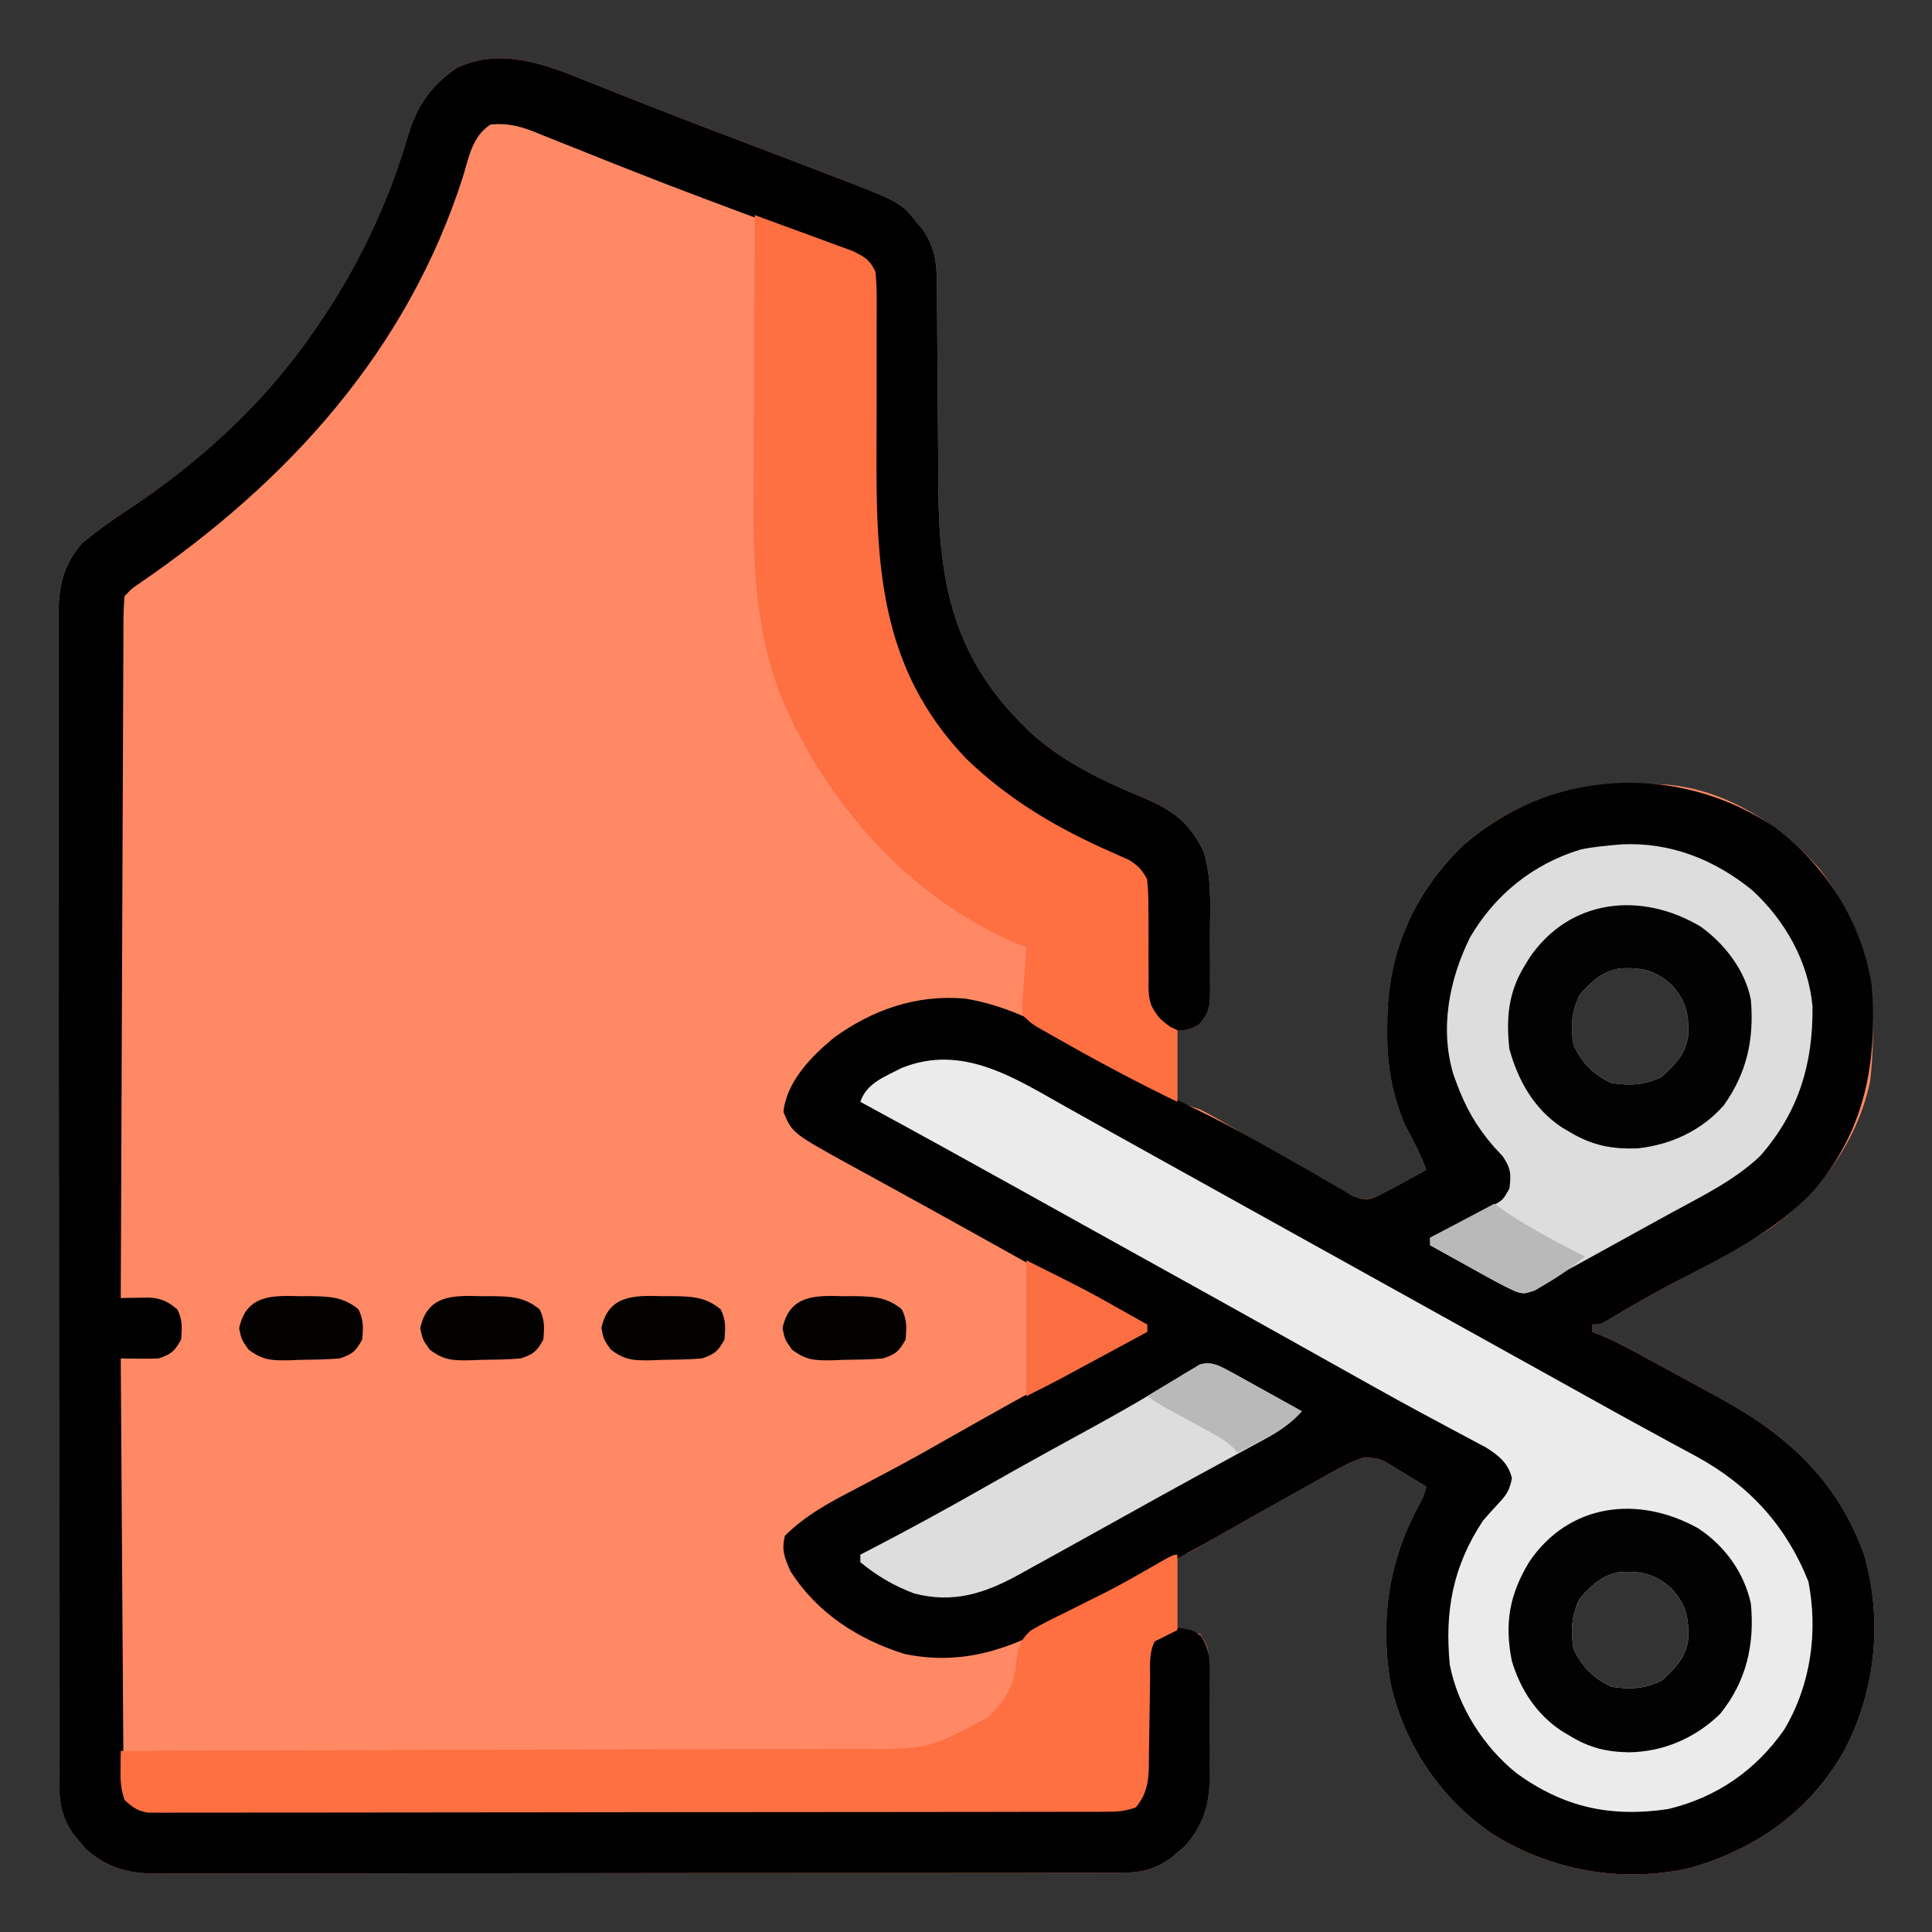 <?xml version="1.0" encoding="UTF-8"?>
<svg version="1.1" xmlns="http://www.w3.org/2000/svg" width="512" height="512">
<rect width="100%" height="100%" fill="#333333" stroke="none"/>
<path d="M0 0 C1.563 0.618 3.126 1.234 4.691 1.847 C8.148 3.205 11.6 4.575 15.05 5.951 C21.511 8.515 28.006 10.987 34.504 13.457 C36.855 14.352 39.205 15.248 41.556 16.144 C45.039 17.471 48.523 18.797 52.007 20.122 C55.282 21.369 58.553 22.623 61.824 23.879 C62.793 24.246 63.761 24.613 64.759 24.992 C82.503 31.828 82.503 31.828 86.875 37.25 C87.679 38.209 87.679 38.209 88.5 39.188 C91.625 43.875 92.13 47.859 92.162 53.448 C92.169 54.155 92.176 54.862 92.183 55.59 C92.196 57.119 92.205 58.649 92.211 60.179 C92.219 62.616 92.239 65.053 92.263 67.49 C92.311 72.681 92.344 77.872 92.375 83.062 C92.411 89.046 92.453 95.03 92.511 101.013 C92.531 103.386 92.539 105.758 92.547 108.131 C92.713 132.119 96.535 151.59 113.875 169.25 C114.54 169.94 115.205 170.629 115.891 171.34 C124.509 179.646 135.534 184.974 146.5 189.5 C154.399 192.8 158.975 195.999 162.803 203.844 C164.947 210.658 164.609 217.789 164.527 224.875 C164.5 227.64 164.527 230.402 164.559 233.168 C164.555 234.932 164.549 236.697 164.539 238.461 C164.549 239.284 164.559 240.107 164.57 240.955 C164.485 245.084 164.415 246.666 161.521 249.799 C158.875 251.25 158.875 251.25 155.875 251.25 C155.875 257.52 155.875 263.79 155.875 270.25 C157.855 270.91 159.835 271.57 161.875 272.25 C163.538 273.087 165.177 273.972 166.789 274.902 C168.164 275.689 168.164 275.689 169.567 276.492 C170.535 277.051 171.503 277.611 172.5 278.188 C174.55 279.356 176.601 280.524 178.652 281.691 C181.716 283.442 184.778 285.194 187.836 286.953 C190.572 288.521 193.316 290.075 196.062 291.625 C196.893 292.107 197.723 292.589 198.579 293.086 C199.351 293.519 200.123 293.952 200.918 294.398 C201.589 294.782 202.259 295.165 202.95 295.56 C205.372 296.428 206.484 296.127 208.875 295.25 C211.158 294.1 213.392 292.926 215.625 291.688 C216.227 291.358 216.829 291.029 217.449 290.689 C218.927 289.88 220.401 289.066 221.875 288.25 C220.278 284.086 218.321 280.248 216.191 276.336 C212.606 267.93 211.365 259.906 211.5 250.812 C211.517 249.297 211.517 249.297 211.535 247.75 C211.92 230.192 218.602 215.238 231.02 202.84 C246.666 188.649 263.996 185.391 284.358 186.111 C300.639 187.011 315.161 196.437 325.875 208.25 C339.05 225.404 341.807 243.765 339.48 264.82 C336.032 281.149 325.39 295.513 311.688 304.688 C303.217 309.944 294.305 314.513 285.516 319.207 C280.201 322.053 275.001 325.039 269.852 328.176 C267.875 329.25 267.875 329.25 265.875 329.25 C265.875 329.91 265.875 330.57 265.875 331.25 C266.585 331.52 267.295 331.79 268.026 332.068 C270.944 333.278 273.671 334.663 276.453 336.156 C277.524 336.73 278.594 337.304 279.697 337.895 C285.432 340.998 291.157 344.116 296.875 347.25 C297.761 347.731 298.647 348.213 299.56 348.708 C317.467 358.491 330.759 370.474 337.875 390.25 C342.931 407.666 340.919 426.85 332.333 442.67 C323.179 458.471 309.288 468.185 291.875 473.25 C273.807 477.363 255.313 474.092 239.691 464.459 C225.674 455.126 215.721 440.258 212.27 423.766 C209.663 407.151 211.908 392.027 219.824 377.273 C220.998 375.143 220.998 375.143 221.875 372.25 C219.655 370.877 217.427 369.527 215.188 368.188 C214.562 367.798 213.936 367.408 213.291 367.006 C209.661 364.811 209.661 364.811 205.545 364.442 C202.284 365.429 199.58 366.868 196.605 368.531 C196.011 368.861 195.417 369.191 194.805 369.531 C192.887 370.598 190.975 371.674 189.062 372.75 C187.75 373.482 186.437 374.213 185.124 374.943 C179.561 378.042 174.013 381.166 168.477 384.312 C167.361 384.946 167.361 384.946 166.222 385.592 C164.901 386.344 163.583 387.1 162.268 387.861 C158.092 390.25 158.092 390.25 155.875 390.25 C155.875 396.85 155.875 403.45 155.875 410.25 C157.855 410.58 159.835 410.91 161.875 411.25 C163.914 414.309 164.13 414.96 164.166 418.411 C164.178 419.246 164.191 420.081 164.204 420.941 C164.208 422.291 164.208 422.291 164.211 423.668 C164.218 424.599 164.224 425.53 164.231 426.49 C164.241 428.463 164.246 430.436 164.246 432.408 C164.25 435.409 164.286 438.408 164.324 441.408 C164.33 443.328 164.334 445.248 164.336 447.168 C164.35 448.058 164.365 448.948 164.379 449.865 C164.329 456.901 162.581 462.162 157.91 467.492 C157.259 468.031 156.608 468.57 155.938 469.125 C155.289 469.679 154.641 470.234 153.973 470.805 C150.156 473.435 146.68 474.499 142.065 474.507 C141.12 474.514 140.174 474.52 139.2 474.527 C138.17 474.524 137.139 474.521 136.077 474.517 C134.426 474.524 134.426 474.524 132.74 474.531 C129.043 474.544 125.346 474.542 121.649 474.541 C119.001 474.547 116.354 474.553 113.706 474.561 C107.255 474.577 100.805 474.583 94.355 474.584 C89.111 474.585 83.867 474.589 78.623 474.596 C63.752 474.613 48.881 474.622 34.01 474.621 C32.807 474.621 32.807 474.621 31.581 474.621 C30.778 474.621 29.976 474.62 29.149 474.62 C16.144 474.62 3.139 474.639 -9.866 474.667 C-23.223 474.696 -36.58 474.709 -49.937 474.708 C-57.434 474.707 -64.932 474.713 -72.429 474.734 C-78.813 474.752 -85.197 474.757 -91.58 474.743 C-94.836 474.737 -98.092 474.739 -101.347 474.754 C-104.881 474.769 -108.413 474.76 -111.946 474.744 C-112.97 474.755 -113.994 474.765 -115.049 474.776 C-122.405 474.705 -127.78 473.181 -133.367 468.285 C-133.906 467.634 -134.445 466.983 -135 466.312 C-135.554 465.664 -136.109 465.016 -136.68 464.348 C-139.536 460.203 -140.375 456.576 -140.382 451.581 C-140.389 450.444 -140.395 449.307 -140.402 448.136 C-140.399 446.891 -140.396 445.647 -140.392 444.364 C-140.396 443.025 -140.401 441.686 -140.406 440.347 C-140.418 436.668 -140.418 432.989 -140.416 429.31 C-140.415 425.342 -140.426 421.374 -140.436 417.406 C-140.452 409.632 -140.458 401.859 -140.459 394.085 C-140.46 387.766 -140.464 381.447 -140.471 375.128 C-140.488 357.213 -140.497 339.299 -140.496 321.384 C-140.496 320.418 -140.496 319.452 -140.496 318.457 C-140.496 317.49 -140.495 316.523 -140.495 315.527 C-140.495 299.854 -140.514 284.182 -140.542 268.51 C-140.571 252.418 -140.584 236.327 -140.583 220.235 C-140.582 211.201 -140.588 202.166 -140.609 193.132 C-140.627 185.44 -140.632 177.747 -140.618 170.055 C-140.611 166.131 -140.611 162.207 -140.629 158.283 C-140.644 154.689 -140.642 151.095 -140.624 147.5 C-140.62 145.589 -140.635 143.677 -140.651 141.766 C-140.587 133.872 -139.643 128.407 -134.406 122.219 C-130.577 119.061 -126.652 116.224 -122.5 113.5 C-103.445 100.963 -86.082 85.114 -73.125 66.25 C-72.747 65.706 -72.37 65.162 -71.98 64.602 C-61.374 49.206 -53.249 32.132 -48 14.188 C-45.641 6.312 -41.9 0.926 -35.125 -3.75 C-23.283 -9.346 -11.254 -4.598 0 0 Z M262.5 241.875 C260.296 246.453 260.078 250.256 260.875 255.25 C263.205 260.089 266.036 262.92 270.875 265.25 C275.869 266.047 279.672 265.829 284.25 263.625 C287.834 260.382 290.47 257.785 291.258 252.852 C291.514 247.168 290.811 243.601 286.875 239.25 C282.524 235.314 278.957 234.611 273.273 234.867 C268.34 235.655 265.743 238.291 262.5 241.875 Z M262.5 401.875 C260.296 406.453 260.078 410.256 260.875 415.25 C263.205 420.089 266.036 422.92 270.875 425.25 C275.869 426.047 279.672 425.829 284.25 423.625 C287.834 420.382 290.47 417.785 291.258 412.852 C291.514 407.168 290.811 403.601 286.875 399.25 C282.524 395.314 278.957 394.611 273.273 394.867 C268.34 395.655 265.743 398.291 262.5 401.875 Z " fill="#FE8964" transform="translate(156.125,21.75)"/>
<path d="M0 0 C13.644 10.043 23.361 25.17 26 42 C27.59 62.113 24.396 80.068 11.224 95.863 C0.54 107.839 -14.425 114.516 -28.359 121.957 C-33.674 124.803 -38.874 127.789 -44.023 130.926 C-46 132 -46 132 -48 132 C-48 132.66 -48 133.32 -48 134 C-47.29 134.27 -46.58 134.54 -45.849 134.818 C-42.931 136.028 -40.204 137.413 -37.422 138.906 C-36.351 139.48 -35.281 140.054 -34.178 140.645 C-28.443 143.748 -22.718 146.866 -17 150 C-16.114 150.481 -15.228 150.963 -14.315 151.458 C3.592 161.241 16.884 173.224 24 193 C29.056 210.416 27.044 229.6 18.458 245.42 C9.304 261.221 -4.587 270.935 -22 276 C-40.068 280.113 -58.562 276.842 -74.184 267.209 C-88.201 257.876 -98.154 243.008 -101.605 226.516 C-104.212 209.901 -101.967 194.777 -94.051 180.023 C-92.877 177.893 -92.877 177.893 -92 175 C-94.22 173.627 -96.448 172.277 -98.688 170.938 C-99.313 170.548 -99.939 170.158 -100.584 169.756 C-104.214 167.561 -104.214 167.561 -108.33 167.192 C-111.591 168.179 -114.295 169.618 -117.27 171.281 C-117.863 171.611 -118.456 171.94 -119.068 172.28 C-120.986 173.347 -122.899 174.423 -124.812 175.5 C-126.135 176.238 -127.458 176.975 -128.782 177.711 C-134.849 181.091 -140.897 184.504 -146.936 187.934 C-147.555 188.286 -148.175 188.638 -148.812 189 C-149.428 189.35 -150.043 189.699 -150.677 190.06 C-155.486 192.768 -160.398 195.208 -165.357 197.622 C-173.097 201.447 -180.567 205.767 -188.045 210.077 C-201.577 217.79 -214.535 222.585 -230.297 219.316 C-242.595 215.477 -253.587 208.375 -260.562 197.312 C-262.14 193.678 -262.907 191.875 -262 188 C-256.391 182.43 -249.972 179.057 -243 175.438 C-240.651 174.196 -238.304 172.953 -235.957 171.707 C-235.367 171.395 -234.777 171.083 -234.169 170.761 C-228.617 167.816 -223.146 164.739 -217.688 161.625 C-207.485 155.816 -197.218 150.129 -186.932 144.467 C-186.344 144.144 -185.756 143.82 -185.151 143.486 C-183.462 142.558 -181.773 141.63 -180.083 140.703 C-178.123 139.62 -176.169 138.528 -174.222 137.422 C-173.414 136.963 -172.606 136.504 -171.773 136.031 C-170.74 135.437 -170.74 135.437 -169.685 134.83 C-168 134 -168 134 -166 134 C-166 133.34 -166 132.68 -166 132 C-167.314 131.596 -167.314 131.596 -168.654 131.184 C-171.856 130.051 -174.588 128.715 -177.543 127.051 C-178.603 126.458 -179.662 125.865 -180.754 125.254 C-181.887 124.613 -183.02 123.973 -184.188 123.312 C-185.39 122.637 -186.593 121.963 -187.797 121.289 C-190.295 119.89 -192.791 118.488 -195.287 117.084 C-199.907 114.488 -204.541 111.915 -209.176 109.344 C-211.394 108.114 -213.611 106.881 -215.828 105.648 C-221.061 102.736 -226.297 99.833 -231.549 96.957 C-234.006 95.611 -236.461 94.261 -238.916 92.91 C-240.631 91.968 -242.351 91.033 -244.07 90.098 C-260.046 81.298 -260.046 81.298 -262.375 75.688 C-261.557 67.646 -255.047 61.001 -249 56 C-238.644 48.507 -227.121 44.533 -214.24 45.63 C-204.405 47.256 -195.781 51.319 -187.188 56.188 C-186.149 56.763 -185.11 57.338 -184.039 57.93 C-181.018 59.607 -178.007 61.299 -175 63 C-174.211 63.446 -173.421 63.893 -172.608 64.353 C-167.087 67.478 -167.087 67.478 -164.579 68.906 C-160.268 71.342 -155.887 73.578 -151.438 75.75 C-142.594 80.071 -134.085 84.967 -125.543 89.852 C-124.635 90.366 -123.726 90.881 -122.791 91.411 C-120.85 92.516 -118.919 93.636 -116.995 94.769 C-116.023 95.327 -115.052 95.886 -114.051 96.461 C-113.177 96.972 -112.304 97.483 -111.404 98.009 C-108.65 99.144 -107.717 99.095 -105 98 C-102.717 96.85 -100.483 95.676 -98.25 94.438 C-97.648 94.108 -97.046 93.779 -96.426 93.439 C-94.948 92.63 -93.474 91.816 -92 91 C-93.597 86.836 -95.554 82.998 -97.684 79.086 C-101.269 70.68 -102.51 62.656 -102.375 53.562 C-102.358 52.047 -102.358 52.047 -102.34 50.5 C-101.955 32.942 -95.273 17.988 -82.855 5.59 C-59.836 -15.288 -25.598 -17.045 0 0 Z M-51.375 44.625 C-53.579 49.203 -53.797 53.006 -53 58 C-50.67 62.839 -47.839 65.67 -43 68 C-38.006 68.797 -34.203 68.579 -29.625 66.375 C-26.041 63.132 -23.405 60.535 -22.617 55.602 C-22.361 49.918 -23.064 46.351 -27 42 C-31.351 38.064 -34.918 37.361 -40.602 37.617 C-45.535 38.405 -48.132 41.041 -51.375 44.625 Z M-51.375 204.625 C-53.579 209.203 -53.797 213.006 -53 218 C-50.67 222.839 -47.839 225.67 -43 228 C-38.006 228.797 -34.203 228.579 -29.625 226.375 C-26.041 223.132 -23.405 220.535 -22.617 215.602 C-22.361 209.918 -23.064 206.351 -27 202 C-31.351 198.064 -34.918 197.361 -40.602 197.617 C-45.535 198.405 -48.132 201.041 -51.375 204.625 Z " fill="#020101" transform="translate(470,219)"/>
<path d="M0 0 C1.563 0.618 3.126 1.234 4.691 1.847 C8.148 3.205 11.6 4.575 15.05 5.951 C21.511 8.515 28.006 10.987 34.504 13.457 C36.855 14.352 39.205 15.248 41.556 16.144 C45.039 17.471 48.523 18.797 52.007 20.122 C55.282 21.369 58.553 22.623 61.824 23.879 C62.793 24.246 63.761 24.613 64.759 24.992 C82.503 31.828 82.503 31.828 86.875 37.25 C87.679 38.209 87.679 38.209 88.5 39.188 C91.625 43.875 92.13 47.859 92.162 53.448 C92.169 54.155 92.176 54.862 92.183 55.59 C92.196 57.119 92.205 58.649 92.211 60.179 C92.219 62.616 92.239 65.053 92.263 67.49 C92.311 72.681 92.344 77.872 92.375 83.062 C92.411 89.046 92.453 95.03 92.511 101.013 C92.531 103.386 92.539 105.758 92.547 108.131 C92.713 132.119 96.535 151.59 113.875 169.25 C114.54 169.94 115.205 170.629 115.891 171.34 C124.509 179.646 135.534 184.974 146.5 189.5 C154.399 192.8 158.975 195.999 162.803 203.844 C164.947 210.658 164.609 217.789 164.527 224.875 C164.5 227.64 164.527 230.402 164.559 233.168 C164.555 234.932 164.549 236.697 164.539 238.461 C164.549 239.284 164.559 240.107 164.57 240.955 C164.486 245.058 164.408 246.665 161.556 249.795 C158.875 251.25 158.875 251.25 155.312 251.312 C151.13 250.02 150.165 248.935 147.875 245.25 C147.512 242.519 147.363 240.185 147.406 237.465 C147.399 236.727 147.392 235.989 147.385 235.228 C147.363 232.881 147.366 230.535 147.375 228.188 C147.387 225.092 147.373 221.998 147.344 218.902 C147.355 218.195 147.366 217.488 147.378 216.759 C147.344 213.455 147.129 211.589 145.126 208.911 C142.918 207.281 140.897 206.115 138.383 205.023 C137.52 204.637 136.657 204.25 135.767 203.852 C134.854 203.447 133.941 203.042 133 202.625 C123.804 198.385 115.687 193.688 107.875 187.25 C107.073 186.591 107.073 186.591 106.255 185.918 C89.696 172.051 78.112 152.542 75.597 130.854 C75.251 125.937 75.236 121.025 75.283 116.098 C75.309 113.398 75.304 110.7 75.292 108 C75.271 102.291 75.29 96.583 75.312 90.875 C75.334 84.203 75.338 77.532 75.312 70.86 C75.309 68.205 75.33 65.551 75.352 62.896 C75.35 61.277 75.346 59.657 75.342 58.038 C75.354 57.304 75.367 56.571 75.381 55.815 C75.348 52.482 75.13 50.594 73.12 47.885 C70.915 46.279 69.032 45.252 66.482 44.306 C65.612 43.977 64.742 43.648 63.846 43.309 C62.903 42.964 61.96 42.62 60.988 42.266 C59.994 41.892 59 41.519 57.976 41.135 C54.717 39.913 51.452 38.707 48.188 37.5 C43.645 35.805 39.106 34.104 34.566 32.402 C33.42 31.974 32.274 31.546 31.093 31.104 C23.583 28.291 16.106 25.401 8.652 22.441 C7.707 22.067 6.762 21.693 5.789 21.307 C2.189 19.88 -1.41 18.451 -5.002 17.004 C-7.44 16.021 -9.884 15.051 -12.328 14.082 C-13.035 13.792 -13.742 13.503 -14.471 13.204 C-18.499 11.621 -21.798 10.818 -26.125 11.25 C-30.914 14.334 -31.823 19.708 -33.375 24.875 C-48.109 71.089 -79.627 105.778 -119.164 132.84 C-121.223 134.241 -121.223 134.241 -123.125 136.25 C-123.33 138.72 -123.41 141.08 -123.403 143.552 C-123.409 144.313 -123.415 145.074 -123.421 145.859 C-123.438 148.423 -123.441 150.987 -123.444 153.551 C-123.453 155.384 -123.463 157.217 -123.474 159.05 C-123.502 164.037 -123.517 169.024 -123.53 174.012 C-123.545 179.219 -123.572 184.427 -123.598 189.635 C-123.645 199.502 -123.681 209.368 -123.714 219.235 C-123.753 230.466 -123.802 241.697 -123.852 252.928 C-123.956 276.035 -124.045 299.142 -124.125 322.25 C-123.439 322.234 -122.752 322.218 -122.045 322.202 C-121.145 322.189 -120.244 322.177 -119.316 322.164 C-118.424 322.148 -117.531 322.132 -116.612 322.116 C-113.419 322.288 -111.563 323.205 -109.125 325.25 C-107.72 328.059 -107.876 330.138 -108.125 333.25 C-109.905 336.386 -110.648 337.091 -114.125 338.25 C-115.853 338.318 -117.583 338.335 -119.312 338.312 C-120.214 338.303 -121.115 338.294 -122.043 338.285 C-123.074 338.268 -123.074 338.268 -124.125 338.25 C-124.041 353.045 -123.946 367.839 -123.837 382.634 C-123.787 389.503 -123.741 396.373 -123.703 403.242 C-123.667 409.869 -123.62 416.495 -123.567 423.122 C-123.548 425.653 -123.533 428.184 -123.522 430.715 C-123.505 434.254 -123.476 437.792 -123.444 441.331 C-123.442 442.383 -123.44 443.434 -123.437 444.518 C-123.426 445.482 -123.415 446.447 -123.403 447.441 C-123.398 448.278 -123.392 449.115 -123.387 449.977 C-123.097 452.496 -122.47 454.11 -121.125 456.25 C-118.785 457.42 -117.421 457.376 -114.814 457.379 C-113.903 457.382 -112.993 457.385 -112.054 457.388 C-111.047 457.387 -110.04 457.385 -109.003 457.384 C-107.938 457.386 -106.873 457.388 -105.776 457.391 C-102.185 457.397 -98.594 457.396 -95.002 457.395 C-92.437 457.398 -89.872 457.402 -87.307 457.405 C-81.048 457.413 -74.789 457.416 -68.53 457.417 C-63.444 457.418 -58.358 457.42 -53.271 457.423 C-38.86 457.432 -24.449 457.436 -10.038 457.435 C-8.872 457.435 -8.872 457.435 -7.683 457.435 C-6.904 457.435 -6.126 457.435 -5.324 457.435 C7.293 457.435 19.909 457.444 32.526 457.458 C45.471 457.473 58.417 457.48 71.362 457.479 C78.634 457.479 85.906 457.481 93.177 457.492 C100.014 457.502 106.851 457.502 113.688 457.495 C116.202 457.493 118.716 457.496 121.23 457.502 C124.653 457.51 128.076 457.505 131.499 457.497 C133.003 457.505 133.003 457.505 134.537 457.513 C135.911 457.506 135.911 457.506 137.312 457.499 C138.103 457.499 138.893 457.499 139.707 457.5 C142.201 457.212 143.78 456.631 145.875 455.25 C147.13 451.484 147.01 447.961 147.016 444.039 C147.034 442.385 147.054 440.732 147.074 439.078 C147.103 436.475 147.125 433.873 147.125 431.271 C147.129 428.755 147.163 426.242 147.203 423.727 C147.196 422.952 147.189 422.178 147.182 421.381 C147.272 417.375 147.714 415.458 150.194 412.255 C152.875 410.25 152.875 410.25 156.438 409.688 C159.875 410.25 159.875 410.25 162.057 411.69 C164.805 415.56 164.448 419.127 164.406 423.766 C164.41 424.695 164.414 425.625 164.418 426.583 C164.421 428.55 164.413 430.517 164.396 432.484 C164.375 435.476 164.396 438.465 164.422 441.457 C164.419 443.372 164.414 445.288 164.406 447.203 C164.414 448.09 164.422 448.977 164.431 449.89 C164.327 456.897 162.562 462.183 157.91 467.492 C157.259 468.031 156.608 468.57 155.938 469.125 C155.289 469.679 154.641 470.234 153.973 470.805 C150.156 473.435 146.68 474.499 142.065 474.507 C141.12 474.514 140.174 474.52 139.2 474.527 C138.17 474.524 137.139 474.521 136.077 474.517 C134.426 474.524 134.426 474.524 132.74 474.531 C129.043 474.544 125.346 474.542 121.649 474.541 C119.001 474.547 116.354 474.553 113.706 474.561 C107.255 474.577 100.805 474.583 94.355 474.584 C89.111 474.585 83.867 474.589 78.623 474.596 C63.752 474.613 48.881 474.622 34.01 474.621 C32.807 474.621 32.807 474.621 31.581 474.621 C30.778 474.621 29.976 474.62 29.149 474.62 C16.144 474.62 3.139 474.639 -9.866 474.667 C-23.223 474.696 -36.58 474.709 -49.937 474.708 C-57.434 474.707 -64.932 474.713 -72.429 474.734 C-78.813 474.752 -85.197 474.757 -91.58 474.743 C-94.836 474.737 -98.092 474.739 -101.347 474.754 C-104.881 474.769 -108.413 474.76 -111.946 474.744 C-112.97 474.755 -113.994 474.765 -115.049 474.776 C-122.405 474.705 -127.78 473.181 -133.367 468.285 C-133.906 467.634 -134.445 466.983 -135 466.312 C-135.554 465.664 -136.109 465.016 -136.68 464.348 C-139.536 460.203 -140.375 456.576 -140.382 451.581 C-140.389 450.444 -140.395 449.307 -140.402 448.136 C-140.399 446.891 -140.396 445.647 -140.392 444.364 C-140.396 443.025 -140.401 441.686 -140.406 440.347 C-140.418 436.668 -140.418 432.989 -140.416 429.31 C-140.415 425.342 -140.426 421.374 -140.436 417.406 C-140.452 409.632 -140.458 401.859 -140.459 394.085 C-140.46 387.766 -140.464 381.447 -140.471 375.128 C-140.488 357.213 -140.497 339.299 -140.496 321.384 C-140.496 320.418 -140.496 319.452 -140.496 318.457 C-140.496 317.49 -140.495 316.523 -140.495 315.527 C-140.495 299.854 -140.514 284.182 -140.542 268.51 C-140.571 252.418 -140.584 236.327 -140.583 220.235 C-140.582 211.201 -140.588 202.166 -140.609 193.132 C-140.627 185.44 -140.632 177.747 -140.618 170.055 C-140.611 166.131 -140.611 162.207 -140.629 158.283 C-140.644 154.689 -140.642 151.095 -140.624 147.5 C-140.62 145.589 -140.635 143.677 -140.651 141.766 C-140.587 133.872 -139.643 128.407 -134.406 122.219 C-130.577 119.061 -126.652 116.224 -122.5 113.5 C-103.445 100.963 -86.082 85.114 -73.125 66.25 C-72.747 65.706 -72.37 65.162 -71.98 64.602 C-61.374 49.206 -53.249 32.132 -48 14.188 C-45.641 6.312 -41.9 0.926 -35.125 -3.75 C-23.283 -9.346 -11.254 -4.598 0 0 Z " fill="#000000" transform="translate(156.125,21.75)"/>
<path d="M0 0 C1.27 0.709 2.541 1.417 3.812 2.125 C6.418 3.577 9.022 5.032 11.625 6.491 C16.321 9.122 21.029 11.732 25.736 14.342 C29.078 16.196 32.418 18.053 35.758 19.91 C42.483 23.651 49.21 27.388 55.938 31.125 C58.188 32.375 60.438 33.625 62.688 34.875 C63.801 35.494 64.915 36.112 66.062 36.75 C78.438 43.625 90.812 50.5 103.188 57.375 C104.301 57.994 105.415 58.613 106.563 59.25 C108.811 60.499 111.06 61.749 113.308 62.998 C120.094 66.768 126.88 70.536 133.668 74.302 C135.918 75.552 138.168 76.804 140.416 78.057 C146.04 81.192 151.676 84.301 157.34 87.363 C159.018 88.28 159.018 88.28 160.73 89.215 C162.829 90.36 164.933 91.496 167.043 92.619 C181.109 100.344 190.76 110.932 196.688 125.75 C199.288 139.186 197.301 153.199 190.277 164.996 C182.703 175.819 172.344 182.984 159.438 186.062 C144.229 188.285 131.917 185.626 119.438 176.625 C110.699 169.665 103.795 158.938 101.648 147.801 C100.262 133.499 102.484 121.684 110.438 109.625 C111.699 108.161 112.989 106.721 114.312 105.312 C116.676 102.75 117.382 101.888 118.125 98.375 C117.115 94.334 114.704 92.434 111.25 90.228 C110.07 89.601 110.07 89.601 108.867 88.961 C107.981 88.484 107.094 88.007 106.18 87.516 C105.234 87.016 104.288 86.515 103.312 86 C101.306 84.922 99.299 83.844 97.293 82.766 C96.297 82.233 95.301 81.7 94.275 81.15 C90.372 79.052 86.495 76.908 82.625 74.75 C81.911 74.352 81.196 73.955 80.46 73.545 C73.067 69.426 65.687 65.284 58.305 61.147 C47.168 54.908 36.007 48.71 24.845 42.516 C20.331 40.011 15.819 37.504 11.307 34.997 C9.063 33.75 6.818 32.503 4.574 31.257 C-1.115 28.097 -6.803 24.935 -12.488 21.77 C-26.475 13.985 -40.493 6.261 -54.562 -1.375 C-52.891 -6.391 -48.079 -8.019 -43.562 -10.375 C-27.504 -16.798 -13.774 -7.755 0 0 Z M136.062 130.25 C133.858 134.828 133.64 138.631 134.438 143.625 C136.767 148.464 139.599 151.295 144.438 153.625 C149.432 154.422 153.235 154.204 157.812 152 C161.397 148.757 164.033 146.16 164.82 141.227 C165.076 135.543 164.374 131.976 160.438 127.625 C156.087 123.689 152.52 122.986 146.836 123.242 C141.902 124.03 139.305 126.666 136.062 130.25 Z " fill="#EBEBEB" transform="translate(282.562,293.375)"/>
<path d="M0 0 C4.081 1.477 8.156 2.971 12.225 4.48 C13.61 4.991 14.996 5.497 16.384 5.999 C18.381 6.722 20.373 7.461 22.363 8.203 C23.563 8.643 24.762 9.083 25.997 9.536 C29.196 11.096 30.472 11.811 32 15 C32.273 17.661 32.377 20.083 32.337 22.74 C32.338 23.516 32.338 24.293 32.339 25.093 C32.339 26.779 32.332 28.466 32.319 30.152 C32.301 32.843 32.303 35.533 32.312 38.223 C32.334 45.874 32.323 53.524 32.285 61.174 C32.145 92.609 32.968 119.868 56 144 C67.335 154.966 80.271 162.54 94.641 168.856 C95.813 169.384 95.813 169.384 97.008 169.922 C97.705 170.227 98.403 170.532 99.122 170.847 C101.554 172.34 102.631 173.472 104 176 C104.265 178.628 104.37 181.028 104.336 183.652 C104.348 185.166 104.361 186.68 104.375 188.193 C104.379 190.568 104.375 192.942 104.36 195.316 C104.352 197.616 104.373 199.915 104.398 202.215 C104.385 202.92 104.372 203.626 104.358 204.352 C104.416 208.27 104.885 209.86 107.413 212.924 C109.796 214.986 109.796 214.986 112 216 C112 222.27 112 228.54 112 235 C102.367 230.321 92.953 225.386 83.625 220.125 C82.1 219.268 82.1 219.268 80.545 218.394 C79.594 217.854 78.643 217.314 77.664 216.758 C76.813 216.275 75.962 215.791 75.084 215.293 C73 214 73 214 71 212 C70.865 210.121 70.865 210.121 71.023 207.867 C71.101 206.659 71.101 206.659 71.18 205.426 C71.244 204.584 71.309 203.742 71.375 202.875 C71.46 201.601 71.46 201.601 71.547 200.301 C71.689 198.2 71.843 196.1 72 194 C71.305 193.738 70.61 193.477 69.895 193.207 C41.289 181.278 19.048 156.06 7.128 127.943 C0.386 110.829 -0.431 93.928 -0.293 75.781 C-0.287 73.585 -0.283 71.388 -0.28 69.191 C-0.269 63.463 -0.239 57.736 -0.206 52.009 C-0.175 46.143 -0.162 40.276 -0.146 34.41 C-0.114 22.94 -0.063 11.47 0 0 Z " fill="#FE6F42" transform="translate(200,57)"/>
<path d="M0 0 C12.943 -0.56 24.527 4.078 34.477 12.176 C43.172 20.182 49.371 31.097 50.441 42.973 C50.594 58.217 46.766 70.98 36.543 82.621 C29.818 88.99 21.443 93.084 13.364 97.473 C9.745 99.442 6.139 101.434 2.535 103.43 C-1.318 105.563 -5.172 107.694 -9.032 109.815 C-9.929 110.308 -9.929 110.308 -10.845 110.811 C-12.546 111.745 -14.251 112.673 -15.956 113.602 C-18.348 114.94 -20.632 116.356 -22.934 117.84 C-25.895 119.246 -25.895 119.246 -28.276 118.497 C-30.818 117.283 -33.294 116.011 -35.758 114.645 C-36.644 114.155 -37.53 113.665 -38.443 113.16 C-39.811 112.398 -39.811 112.398 -41.207 111.621 C-42.138 111.105 -43.07 110.59 -44.029 110.059 C-46.319 108.79 -48.608 107.519 -50.895 106.246 C-50.895 105.586 -50.895 104.926 -50.895 104.246 C-50.329 103.959 -49.764 103.672 -49.182 103.376 C-46.624 102.07 -44.072 100.752 -41.52 99.434 C-40.63 98.982 -39.741 98.53 -38.824 98.064 C-37.973 97.623 -37.123 97.181 -36.246 96.727 C-35.461 96.323 -34.675 95.92 -33.866 95.505 C-31.604 94.247 -31.604 94.247 -29.895 91.246 C-29.385 87.47 -29.505 85.812 -31.688 82.641 C-32.478 81.789 -33.268 80.936 -34.082 80.059 C-38.629 74.797 -41.51 69.757 -43.895 63.246 C-44.139 62.594 -44.384 61.942 -44.637 61.27 C-48.437 49.036 -45.868 35.881 -40.332 24.684 C-33.736 13.35 -23.626 5.219 -11.043 1.375 C-7.37 0.608 -3.734 0.317 0 0 Z M-11.27 39.871 C-13.474 44.449 -13.692 48.252 -12.895 53.246 C-10.565 58.085 -7.733 60.916 -2.895 63.246 C2.1 64.043 5.903 63.825 10.48 61.621 C14.065 58.378 16.701 55.781 17.488 50.848 C17.744 45.164 17.042 41.597 13.105 37.246 C8.755 33.31 5.188 32.607 -0.496 32.863 C-5.43 33.651 -8.027 36.287 -11.27 39.871 Z " fill="#DDDDDD" transform="translate(429.895,223.754)"/>
<path d="M0 0 C0 6.6 0 13.2 0 20 C-1.98 20.99 -3.96 21.98 -6 23 C-7.589 26.178 -7.178 29.621 -7.211 33.113 C-7.239 34.77 -7.268 36.427 -7.297 38.084 C-7.338 40.698 -7.375 43.311 -7.401 45.925 C-7.429 48.446 -7.475 50.967 -7.523 53.488 C-7.527 54.266 -7.53 55.043 -7.533 55.844 C-7.635 60.366 -8.103 63.451 -11 67 C-13.815 67.938 -15.522 68.127 -18.434 68.131 C-19.347 68.135 -20.259 68.139 -21.2 68.143 C-22.204 68.142 -23.208 68.141 -24.242 68.14 C-25.841 68.145 -25.841 68.145 -27.471 68.149 C-31.06 68.158 -34.648 68.16 -38.236 68.161 C-40.801 68.166 -43.367 68.171 -45.932 68.176 C-52.913 68.189 -59.895 68.196 -66.876 68.2 C-71.233 68.203 -75.591 68.207 -79.948 68.212 C-92.009 68.224 -104.069 68.234 -116.13 68.238 C-116.902 68.238 -117.674 68.238 -118.469 68.238 C-119.63 68.239 -119.63 68.239 -120.814 68.239 C-122.382 68.239 -123.95 68.24 -125.518 68.24 C-126.685 68.241 -126.685 68.241 -127.875 68.241 C-140.485 68.245 -153.095 68.262 -165.705 68.286 C-178.646 68.309 -191.587 68.322 -204.528 68.323 C-211.796 68.324 -219.064 68.33 -226.333 68.348 C-233.166 68.365 -239.999 68.366 -246.832 68.358 C-249.344 68.357 -251.856 68.361 -254.369 68.371 C-257.789 68.384 -261.21 68.378 -264.631 68.367 C-265.632 68.376 -266.634 68.384 -267.666 68.392 C-268.582 68.385 -269.497 68.379 -270.44 68.372 C-271.23 68.373 -272.019 68.373 -272.833 68.374 C-275.599 67.897 -276.964 66.906 -279 65 C-280.005 61.985 -280.103 59.958 -280.062 56.812 C-280.053 55.911 -280.044 55.01 -280.035 54.082 C-280.024 53.395 -280.012 52.708 -280 52 C-278.911 51.998 -277.823 51.995 -276.701 51.993 C-250.202 51.934 -223.702 51.858 -197.203 51.764 C-184.388 51.719 -171.573 51.68 -158.758 51.654 C-147.587 51.631 -136.416 51.597 -125.245 51.551 C-119.331 51.527 -113.418 51.509 -107.504 51.502 C-101.934 51.496 -96.364 51.476 -90.795 51.446 C-88.754 51.437 -86.714 51.433 -84.673 51.435 C-66.05 51.59 -66.05 51.59 -49.977 43.012 C-46.327 39.297 -43.238 35.029 -42.82 29.71 C-42.416 25.586 -42.058 22.926 -38.851 20.119 C-35.922 18.38 -32.957 16.887 -29.875 15.438 C-27.693 14.34 -25.512 13.241 -23.332 12.141 C-22.258 11.613 -21.183 11.085 -20.077 10.541 C-15.816 8.407 -11.688 6.07 -7.562 3.688 C-1.134 0 -1.134 0 0 0 Z " fill="#FE6F42" transform="translate(312,412)"/>
<path d="M0 0 C1.218 0.676 1.218 0.676 2.46 1.365 C3.789 2.1 3.789 2.1 5.145 2.849 C6.057 3.357 6.969 3.865 7.909 4.388 C9.306 5.162 9.306 5.162 10.731 5.951 C13.021 7.219 15.309 8.49 17.596 9.763 C14.627 13.007 11.67 15.035 7.811 17.126 C6.654 17.758 5.498 18.39 4.306 19.042 C3.048 19.72 1.791 20.398 0.534 21.076 C-0.77 21.786 -2.073 22.496 -3.376 23.208 C-5.388 24.305 -7.399 25.403 -9.412 26.497 C-16.081 30.124 -22.711 33.816 -29.341 37.513 C-33.694 39.932 -38.049 42.348 -42.404 44.763 C-43.994 45.647 -43.994 45.647 -45.617 46.549 C-48.647 48.23 -51.681 49.904 -54.716 51.576 C-56.059 52.323 -56.059 52.323 -57.429 53.084 C-66.474 58.047 -74.812 60.755 -85.157 58.041 C-90.495 56.028 -95.009 53.394 -99.404 49.763 C-99.404 49.103 -99.404 48.443 -99.404 47.763 C-98.299 47.192 -97.194 46.621 -96.056 46.033 C-86.146 40.88 -76.369 35.533 -66.664 30.007 C-61.205 26.903 -55.732 23.827 -50.232 20.798 C-49.62 20.462 -49.009 20.125 -48.379 19.778 C-45.28 18.073 -42.179 16.372 -39.076 14.675 C-33.354 11.539 -27.669 8.358 -22.068 5.009 C-21.104 4.438 -20.141 3.866 -19.148 3.277 C-17.368 2.214 -15.596 1.136 -13.835 0.04 C-13.053 -0.425 -12.271 -0.89 -11.466 -1.37 C-10.463 -1.987 -10.463 -1.987 -9.439 -2.616 C-5.823 -3.719 -3.193 -1.643 0 0 Z " fill="#DDDDDD" transform="translate(327.404,364.237)"/>
<path d="M0 0 C6.998 4.558 12.262 11.783 14 20 C15.041 30.871 12.788 40.622 5.836 49.215 C-0.73 55.6 -9.187 59.264 -18.312 59.375 C-24.432 59.264 -28.791 58.169 -34 55 C-35.048 54.381 -35.048 54.381 -36.117 53.75 C-42.811 49.304 -47.101 42.752 -49.375 35.062 C-51.319 25.021 -49.954 17.538 -44.715 8.875 C-34.15 -6.663 -15.82 -8.804 0 0 Z M-31.375 18.625 C-33.579 23.203 -33.797 27.006 -33 32 C-30.67 36.839 -27.839 39.67 -23 42 C-18.006 42.797 -14.203 42.579 -9.625 40.375 C-6.041 37.132 -3.405 34.535 -2.617 29.602 C-2.361 23.918 -3.064 20.351 -7 16 C-11.351 12.064 -14.918 11.361 -20.602 11.617 C-25.535 12.405 -28.132 15.041 -31.375 18.625 Z " fill="#020202" transform="translate(450,405)"/>
<path d="M0 0 C6.314 4.489 11.895 11.718 13.312 19.438 C14.207 29.856 12.232 38.836 6.105 47.398 C0.256 54.051 -7.888 57.809 -16.605 58.754 C-23.553 59.027 -28.722 58.005 -34.688 54.438 C-35.737 53.819 -35.737 53.819 -36.809 53.188 C-44.186 48.279 -48.336 40.87 -50.688 32.438 C-51.568 24.277 -50.99 17.487 -46.688 10.438 C-46.263 9.739 -45.839 9.04 -45.402 8.32 C-34.723 -7.445 -15.738 -9.4 0 0 Z M-32.062 18.062 C-34.267 22.64 -34.485 26.443 -33.688 31.438 C-31.358 36.276 -28.526 39.108 -23.688 41.438 C-18.693 42.235 -14.89 42.017 -10.312 39.812 C-6.728 36.57 -4.092 33.973 -3.305 29.039 C-3.049 23.355 -3.751 19.788 -7.688 15.438 C-12.038 11.501 -15.605 10.799 -21.289 11.055 C-26.223 11.842 -28.82 14.478 -32.062 18.062 Z " fill="#020202" transform="translate(450.688,245.562)"/>
<path d="M0 0 C16.105 8.052 16.105 8.052 23.875 12.438 C25.068 13.106 25.068 13.106 26.285 13.787 C28.192 14.855 30.096 15.927 32 17 C32 17.66 32 18.32 32 19 C28.408 20.94 24.815 22.879 21.221 24.817 C20.001 25.475 18.781 26.133 17.561 26.792 C15.799 27.744 14.036 28.694 12.273 29.645 C11.216 30.215 10.158 30.786 9.068 31.374 C6.07 32.963 3.035 34.483 0 36 C0 24.12 0 12.24 0 0 Z " fill="#FB6E41" transform="translate(272,334)"/>
<path d="M0 0 C0.937 -0.003 1.874 -0.005 2.84 -0.008 C7.804 0.063 11.529 0.18 15.5 3.5 C16.905 6.309 16.749 8.388 16.5 11.5 C14.72 14.636 13.977 15.341 10.5 16.5 C7.047 16.804 3.59 16.823 0.125 16.875 C-0.821 16.912 -1.767 16.95 -2.742 16.988 C-7.469 17.048 -9.743 17.066 -13.625 14.164 C-15.5 11.5 -15.5 11.5 -16.125 8.5 C-14.289 -0.311 -7.479 -0.226 0 0 Z " fill="#040201" transform="translate(223.5,343.5)"/>
<path d="M0 0 C0.937 -0.003 1.874 -0.005 2.84 -0.008 C7.804 0.063 11.529 0.18 15.5 3.5 C16.905 6.309 16.749 8.388 16.5 11.5 C14.72 14.636 13.977 15.341 10.5 16.5 C7.047 16.804 3.59 16.823 0.125 16.875 C-0.821 16.912 -1.767 16.95 -2.742 16.988 C-7.469 17.048 -9.743 17.066 -13.625 14.164 C-15.5 11.5 -15.5 11.5 -16.125 8.5 C-14.289 -0.311 -7.479 -0.226 0 0 Z " fill="#040201" transform="translate(175.5,343.5)"/>
<path d="M0 0 C0.937 -0.003 1.874 -0.005 2.84 -0.008 C7.804 0.063 11.529 0.18 15.5 3.5 C16.905 6.309 16.749 8.388 16.5 11.5 C14.72 14.636 13.977 15.341 10.5 16.5 C7.047 16.804 3.59 16.823 0.125 16.875 C-0.821 16.912 -1.767 16.95 -2.742 16.988 C-7.469 17.048 -9.743 17.066 -13.625 14.164 C-15.5 11.5 -15.5 11.5 -16.125 8.5 C-14.289 -0.311 -7.479 -0.226 0 0 Z " fill="#040201" transform="translate(127.5,343.5)"/>
<path d="M0 0 C0.937 -0.003 1.874 -0.005 2.84 -0.008 C7.804 0.063 11.529 0.18 15.5 3.5 C16.905 6.309 16.749 8.388 16.5 11.5 C14.72 14.636 13.977 15.341 10.5 16.5 C7.047 16.804 3.59 16.823 0.125 16.875 C-0.821 16.912 -1.767 16.95 -2.742 16.988 C-7.469 17.048 -9.743 17.066 -13.625 14.164 C-15.5 11.5 -15.5 11.5 -16.125 8.5 C-14.289 -0.311 -7.479 -0.226 0 0 Z " fill="#040201" transform="translate(79.5,343.5)"/>
<path d="M0 0 C1.176 0.825 2.351 1.65 3.562 2.5 C10.078 6.865 17.049 10.391 24 14 C20.646 16.783 17.278 19.2 13.5 21.375 C12.582 21.919 11.664 22.463 10.719 23.023 C7.226 24.278 6.302 23.534 3 22 C1.365 21.159 -0.256 20.29 -1.863 19.398 C-2.75 18.909 -3.636 18.419 -4.549 17.914 C-5.461 17.406 -6.373 16.898 -7.312 16.375 C-8.244 15.859 -9.175 15.344 -10.135 14.812 C-12.425 13.544 -14.713 12.273 -17 11 C-17 10.34 -17 9.68 -17 9 C-11.39 6.03 -5.78 3.06 0 0 Z " fill="#B9B9B9" transform="translate(396,319)"/>
<path d="M0 0 C1.218 0.676 1.218 0.676 2.46 1.365 C3.789 2.1 3.789 2.1 5.145 2.849 C6.057 3.357 6.969 3.865 7.909 4.388 C8.84 4.904 9.772 5.419 10.731 5.951 C13.021 7.219 15.309 8.49 17.596 9.763 C14.417 13.32 11.064 15.32 6.846 17.513 C6.244 17.829 5.642 18.145 5.022 18.47 C3.55 19.241 2.074 20.003 0.596 20.763 C0.187 20.318 -0.223 19.873 -0.646 19.414 C-2.508 17.665 -4.287 16.57 -6.529 15.353 C-7.712 14.704 -7.712 14.704 -8.919 14.042 C-9.739 13.6 -10.559 13.157 -11.404 12.701 C-13.029 11.815 -14.654 10.928 -16.279 10.041 C-16.998 9.651 -17.717 9.262 -18.458 8.861 C-20.152 7.905 -21.785 6.842 -23.404 5.763 C-20.853 4.199 -18.291 2.662 -15.716 1.138 C-14.995 0.692 -14.274 0.246 -13.531 -0.213 C-12.472 -0.832 -12.472 -0.832 -11.392 -1.463 C-10.748 -1.851 -10.104 -2.238 -9.44 -2.638 C-5.828 -3.7 -3.186 -1.639 0 0 Z " fill="#B9B9B9" transform="translate(327.404,364.237)"/>
</svg>
